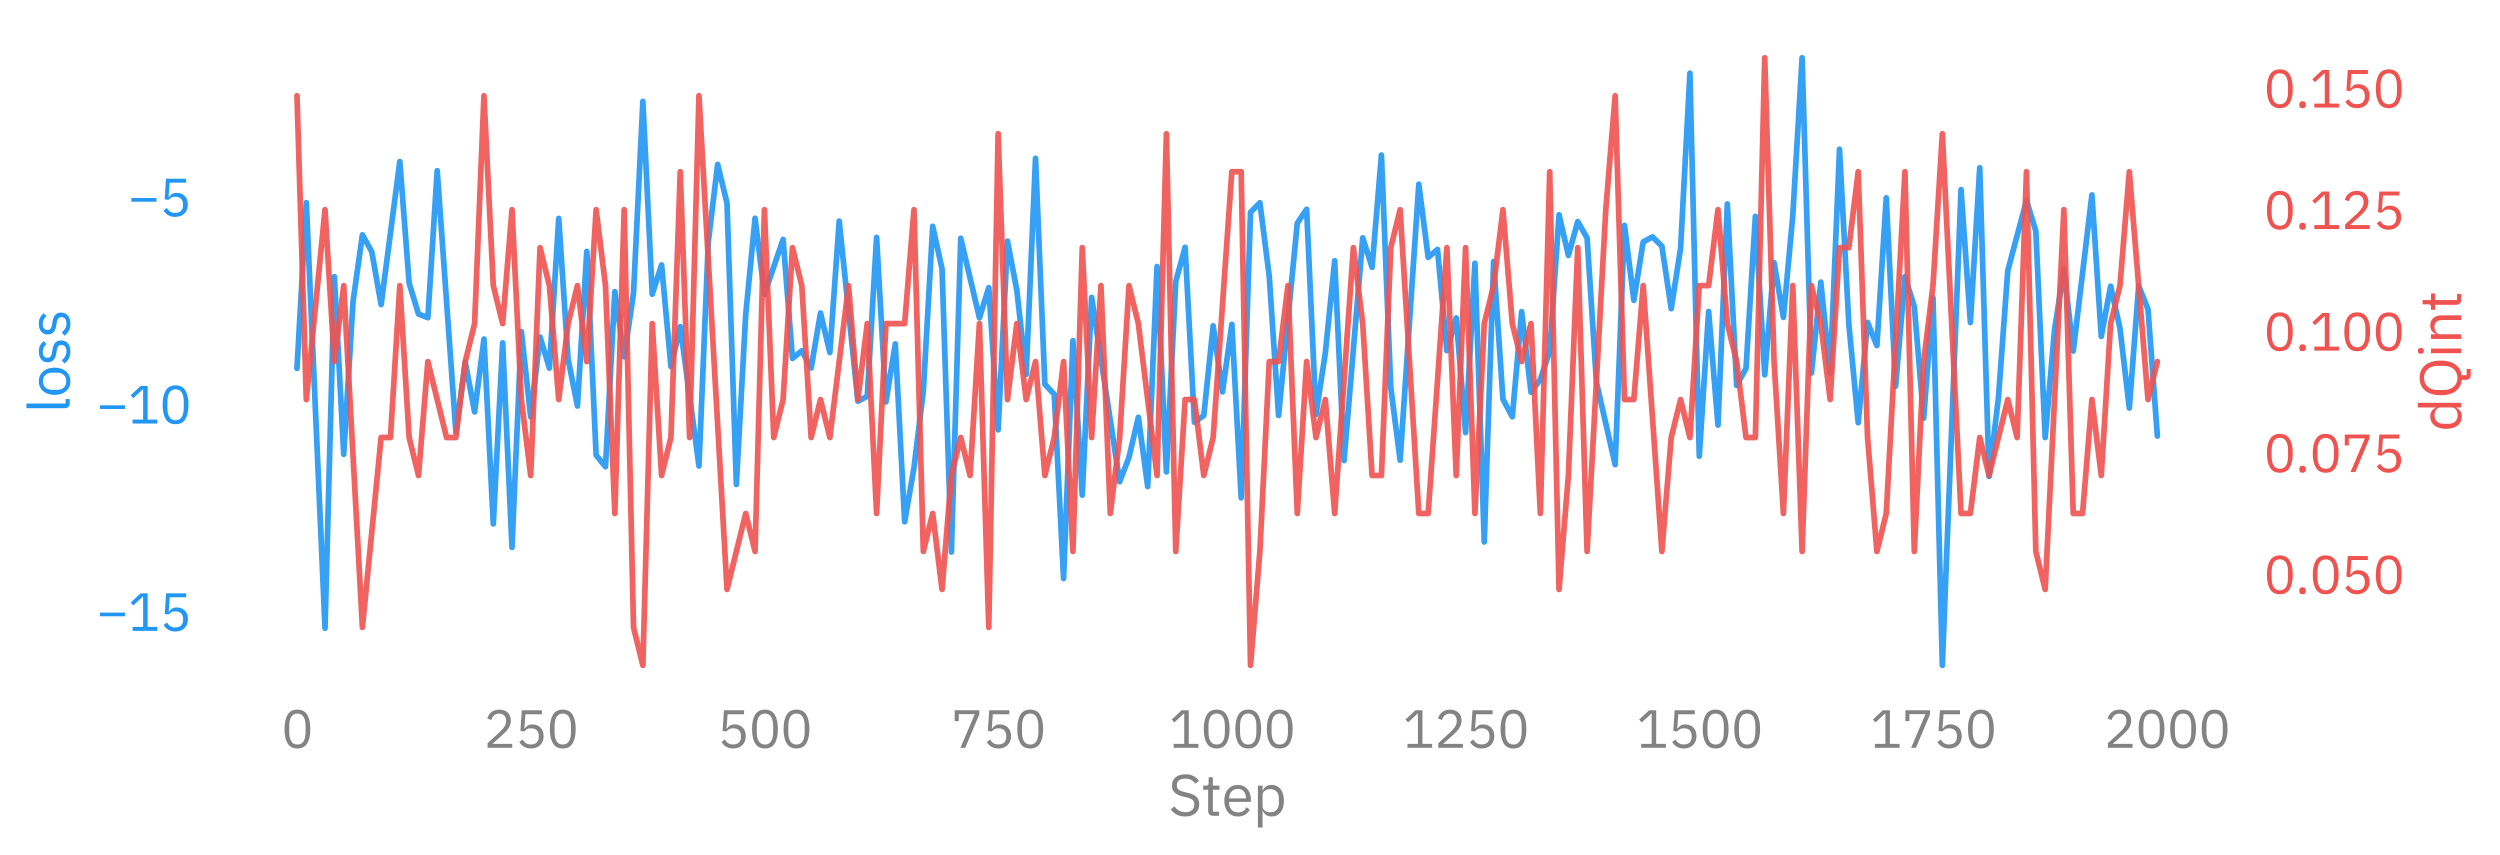 <?xml version="1.0" encoding="utf-8" standalone="no"?>
<!DOCTYPE svg PUBLIC "-//W3C//DTD SVG 1.1//EN"
  "http://www.w3.org/Graphics/SVG/1.1/DTD/svg11.dtd">
<svg xmlns:xlink="http://www.w3.org/1999/xlink" width="656.4pt" height="224.4pt" viewBox="0 0 656.4 224.4" xmlns="http://www.w3.org/2000/svg" version="1.1">
 <defs>
  <style type="text/css">*{stroke-linejoin: round; stroke-linecap: butt}</style>
 </defs>
 <g id="figure_1">
  <g id="patch_1">
   <path d="M 0 224.4 
L 656.4 224.4 
L 656.4 0 
L 0 0 
L 0 224.4 
z
" style="fill: none"/>
  </g>
  <g id="axes_1">
   <g id="patch_2">
    <path d="M 53.55 182.675 
L 590.859 182.675 
L 590.859 7.2 
L 53.55 7.2 
L 53.55 182.675 
z
" style="fill: none"/>
   </g>
   <g id="matplotlib.axis_1">
    <g id="xtick_1">
     <g id="text_1">
      <!-- 0 -->
      <g style="fill: #838383" transform="translate(73.848 196.35) scale(0.138 -0.138)">
       <defs>
        <path id="IBMPlexSans-Regular-30" d="M 1920 -77 
Q 1120 -77 752 531 
Q 384 1139 384 2234 
Q 384 3328 752 3936 
Q 1120 4544 1920 4544 
Q 2720 4544 3088 3936 
Q 3456 3328 3456 2234 
Q 3456 1139 3088 531 
Q 2720 -77 1920 -77 
z
M 1920 390 
Q 2182 390 2368 499 
Q 2554 608 2669 806 
Q 2784 1005 2838 1273 
Q 2893 1542 2893 1869 
L 2893 2598 
Q 2893 2925 2838 3193 
Q 2784 3462 2669 3660 
Q 2554 3859 2368 3968 
Q 2182 4077 1920 4077 
Q 1658 4077 1472 3968 
Q 1286 3859 1171 3660 
Q 1056 3462 1001 3193 
Q 947 2925 947 2598 
L 947 1869 
Q 947 1542 1001 1273 
Q 1056 1005 1171 806 
Q 1286 608 1472 499 
Q 1658 390 1920 390 
z
" transform="scale(0.016)"/>
       </defs>
       <use xlink:href="#IBMPlexSans-Regular-30"/>
      </g>
     </g>
    </g>
    <g id="xtick_2">
     <g id="text_2">
      <!-- 250 -->
      <g style="fill: #838383" transform="translate(126.963 196.35) scale(0.138 -0.138)">
       <defs>
        <path id="IBMPlexSans-Regular-32" d="M 3411 0 
L 480 0 
L 480 550 
L 1939 1894 
Q 2253 2182 2464 2505 
Q 2675 2829 2675 3155 
L 2675 3232 
Q 2675 3603 2470 3833 
Q 2266 4064 1850 4064 
Q 1645 4064 1491 4006 
Q 1338 3949 1226 3846 
Q 1114 3744 1040 3606 
Q 966 3469 922 3309 
L 442 3494 
Q 506 3693 618 3881 
Q 730 4070 899 4217 
Q 1069 4365 1309 4454 
Q 1549 4544 1875 4544 
Q 2202 4544 2458 4448 
Q 2714 4352 2886 4179 
Q 3059 4006 3152 3769 
Q 3245 3533 3245 3245 
Q 3245 2982 3171 2758 
Q 3098 2534 2970 2332 
Q 2842 2131 2659 1939 
Q 2477 1747 2266 1555 
L 1062 474 
L 3411 474 
L 3411 0 
z
" transform="scale(0.016)"/>
        <path id="IBMPlexSans-Regular-35" d="M 3187 3994 
L 1229 3994 
L 1101 2291 
L 1146 2291 
Q 1306 2515 1507 2649 
Q 1709 2784 2061 2784 
Q 2349 2784 2592 2688 
Q 2835 2592 3014 2416 
Q 3194 2240 3293 1984 
Q 3392 1728 3392 1402 
Q 3392 1075 3289 803 
Q 3187 531 2992 336 
Q 2797 141 2518 32 
Q 2240 -77 1888 -77 
Q 1606 -77 1392 -13 
Q 1178 51 1011 160 
Q 845 269 720 403 
Q 595 538 493 685 
L 896 992 
Q 979 858 1072 749 
Q 1165 640 1277 563 
Q 1389 486 1536 444 
Q 1683 403 1888 403 
Q 2349 403 2585 646 
Q 2822 890 2822 1331 
L 2822 1395 
Q 2822 1837 2585 2080 
Q 2349 2323 1888 2323 
Q 1581 2323 1405 2211 
Q 1229 2099 1088 1946 
L 634 2010 
L 794 4467 
L 3187 4467 
L 3187 3994 
z
" transform="scale(0.016)"/>
       </defs>
       <use xlink:href="#IBMPlexSans-Regular-32"/>
       <use xlink:href="#IBMPlexSans-Regular-35" x="60"/>
       <use xlink:href="#IBMPlexSans-Regular-30" x="120"/>
      </g>
     </g>
    </g>
    <g id="xtick_3">
     <g id="text_3">
      <!-- 500 -->
      <g style="fill: #838383" transform="translate(188.327 196.35) scale(0.138 -0.138)">
       <use xlink:href="#IBMPlexSans-Regular-35"/>
       <use xlink:href="#IBMPlexSans-Regular-30" x="60"/>
       <use xlink:href="#IBMPlexSans-Regular-30" x="120"/>
      </g>
     </g>
    </g>
    <g id="xtick_4">
     <g id="text_4">
      <!-- 750 -->
      <g style="fill: #838383" transform="translate(249.692 196.35) scale(0.138 -0.138)">
       <defs>
        <path id="IBMPlexSans-Regular-37" d="M 1120 0 
L 2829 4006 
L 922 4006 
L 922 3174 
L 442 3174 
L 442 4467 
L 3373 4467 
L 3373 3994 
L 1696 0 
L 1120 0 
z
" transform="scale(0.016)"/>
       </defs>
       <use xlink:href="#IBMPlexSans-Regular-37"/>
       <use xlink:href="#IBMPlexSans-Regular-35" x="60"/>
       <use xlink:href="#IBMPlexSans-Regular-30" x="120"/>
      </g>
     </g>
    </g>
    <g id="xtick_5">
     <g id="text_5">
      <!-- 1000 -->
      <g style="fill: #838383" transform="translate(306.932 196.35) scale(0.138 -0.138)">
       <defs>
        <path id="IBMPlexSans-Regular-31" d="M 563 0 
L 563 474 
L 1811 474 
L 1811 4070 
L 1766 4070 
L 640 3021 
L 326 3360 
L 1510 4467 
L 2349 4467 
L 2349 474 
L 3501 474 
L 3501 0 
L 563 0 
z
" transform="scale(0.016)"/>
       </defs>
       <use xlink:href="#IBMPlexSans-Regular-31"/>
       <use xlink:href="#IBMPlexSans-Regular-30" x="60"/>
       <use xlink:href="#IBMPlexSans-Regular-30" x="120"/>
       <use xlink:href="#IBMPlexSans-Regular-30" x="180"/>
      </g>
     </g>
    </g>
    <g id="xtick_6">
     <g id="text_6">
      <!-- 1250 -->
      <g style="fill: #838383" transform="translate(368.297 196.35) scale(0.138 -0.138)">
       <use xlink:href="#IBMPlexSans-Regular-31"/>
       <use xlink:href="#IBMPlexSans-Regular-32" x="60"/>
       <use xlink:href="#IBMPlexSans-Regular-35" x="120"/>
       <use xlink:href="#IBMPlexSans-Regular-30" x="180"/>
      </g>
     </g>
    </g>
    <g id="xtick_7">
     <g id="text_7">
      <!-- 1500 -->
      <g style="fill: #838383" transform="translate(429.661 196.35) scale(0.138 -0.138)">
       <use xlink:href="#IBMPlexSans-Regular-31"/>
       <use xlink:href="#IBMPlexSans-Regular-35" x="60"/>
       <use xlink:href="#IBMPlexSans-Regular-30" x="120"/>
       <use xlink:href="#IBMPlexSans-Regular-30" x="180"/>
      </g>
     </g>
    </g>
    <g id="xtick_8">
     <g id="text_8">
      <!-- 1750 -->
      <g style="fill: #838383" transform="translate(491.026 196.35) scale(0.138 -0.138)">
       <use xlink:href="#IBMPlexSans-Regular-31"/>
       <use xlink:href="#IBMPlexSans-Regular-37" x="60"/>
       <use xlink:href="#IBMPlexSans-Regular-35" x="120"/>
       <use xlink:href="#IBMPlexSans-Regular-30" x="180"/>
      </g>
     </g>
    </g>
    <g id="xtick_9">
     <g id="text_9">
      <!-- 2000 -->
      <g style="fill: #838383" transform="translate(552.391 196.35) scale(0.138 -0.138)">
       <use xlink:href="#IBMPlexSans-Regular-32"/>
       <use xlink:href="#IBMPlexSans-Regular-30" x="60"/>
       <use xlink:href="#IBMPlexSans-Regular-30" x="120"/>
       <use xlink:href="#IBMPlexSans-Regular-30" x="180"/>
      </g>
     </g>
    </g>
    <g id="text_10">
     <!-- Step -->
     <g style="fill: #838383" transform="translate(306.748 214.2) scale(0.15 -0.15)">
      <defs>
       <path id="IBMPlexSans-Regular-53" d="M 1850 -77 
Q 1306 -77 922 131 
Q 538 339 269 704 
L 666 1037 
Q 902 723 1190 560 
Q 1478 397 1869 397 
Q 2349 397 2601 627 
Q 2854 858 2854 1242 
Q 2854 1562 2662 1734 
Q 2470 1907 2029 2010 
L 1664 2093 
Q 1050 2234 726 2518 
Q 403 2803 403 3322 
Q 403 3616 512 3846 
Q 621 4077 816 4230 
Q 1011 4384 1283 4464 
Q 1555 4544 1882 4544 
Q 2387 4544 2748 4358 
Q 3110 4173 3360 3814 
L 2957 3520 
Q 2771 3776 2508 3923 
Q 2246 4070 1856 4070 
Q 1427 4070 1180 3888 
Q 934 3706 934 3341 
Q 934 3021 1142 2857 
Q 1350 2694 1773 2598 
L 2138 2515 
Q 2797 2368 3091 2067 
Q 3386 1766 3386 1267 
Q 3386 960 3280 710 
Q 3174 461 2976 288 
Q 2778 115 2493 19 
Q 2208 -77 1850 -77 
z
" transform="scale(0.016)"/>
       <path id="IBMPlexSans-Regular-74" d="M 1274 0 
Q 1005 0 867 150 
Q 730 301 730 544 
L 730 2854 
L 186 2854 
L 186 3302 
L 493 3302 
Q 659 3302 720 3369 
Q 781 3437 781 3603 
L 781 4218 
L 1242 4218 
L 1242 3302 
L 1965 3302 
L 1965 2854 
L 1242 2854 
L 1242 448 
L 1914 448 
L 1914 0 
L 1274 0 
z
" transform="scale(0.016)"/>
       <path id="IBMPlexSans-Regular-65" d="M 1786 -77 
Q 1446 -77 1174 44 
Q 902 166 707 393 
Q 512 621 406 937 
Q 301 1254 301 1651 
Q 301 2042 406 2362 
Q 512 2682 707 2909 
Q 902 3136 1174 3257 
Q 1446 3379 1786 3379 
Q 2118 3379 2380 3257 
Q 2643 3136 2828 2921 
Q 3014 2707 3113 2412 
Q 3213 2118 3213 1766 
L 3213 1523 
L 838 1523 
L 838 1370 
Q 838 1158 905 976 
Q 973 794 1097 659 
Q 1222 525 1404 448 
Q 1587 371 1818 371 
Q 2131 371 2364 518 
Q 2598 666 2726 941 
L 3091 678 
Q 2931 339 2592 131 
Q 2253 -77 1786 -77 
z
M 1786 2950 
Q 1574 2950 1401 2876 
Q 1229 2803 1104 2668 
Q 979 2534 908 2352 
Q 838 2170 838 1952 
L 838 1907 
L 2662 1907 
L 2662 1978 
Q 2662 2419 2422 2684 
Q 2182 2950 1786 2950 
z
" transform="scale(0.016)"/>
       <path id="IBMPlexSans-Regular-70" d="M 544 3302 
L 1056 3302 
L 1056 2765 
L 1082 2765 
Q 1210 3078 1456 3228 
Q 1702 3379 2048 3379 
Q 2355 3379 2604 3257 
Q 2854 3136 3030 2912 
Q 3206 2688 3299 2368 
Q 3392 2048 3392 1651 
Q 3392 1254 3299 934 
Q 3206 614 3030 390 
Q 2854 166 2604 44 
Q 2355 -77 2048 -77 
Q 1376 -77 1082 538 
L 1056 538 
L 1056 -1280 
L 544 -1280 
L 544 3302 
z
M 1907 384 
Q 2342 384 2592 656 
Q 2842 928 2842 1370 
L 2842 1933 
Q 2842 2374 2592 2646 
Q 2342 2918 1907 2918 
Q 1734 2918 1577 2870 
Q 1421 2822 1305 2739 
Q 1190 2656 1123 2537 
Q 1056 2419 1056 2285 
L 1056 1056 
Q 1056 896 1123 771 
Q 1190 646 1305 560 
Q 1421 474 1577 429 
Q 1734 384 1907 384 
z
" transform="scale(0.016)"/>
      </defs>
      <use xlink:href="#IBMPlexSans-Regular-53"/>
      <use xlink:href="#IBMPlexSans-Regular-74" x="58.1"/>
      <use xlink:href="#IBMPlexSans-Regular-65" x="93.2"/>
      <use xlink:href="#IBMPlexSans-Regular-70" x="148.1"/>
     </g>
    </g>
   </g>
   <g id="matplotlib.axis_2">
    <g id="ytick_1">
     <g id="line2d_1"/>
     <g id="text_11">
      <!-- −15 -->
      <g style="fill: #2196f3" transform="translate(25.3 165.64) scale(0.138 -0.138)">
       <defs>
        <path id="IBMPlexSans-Regular-2212" d="M 429 1734 
L 429 2170 
L 3411 2170 
L 3411 1734 
L 429 1734 
z
" transform="scale(0.016)"/>
       </defs>
       <use xlink:href="#IBMPlexSans-Regular-2212"/>
       <use xlink:href="#IBMPlexSans-Regular-31" x="60"/>
       <use xlink:href="#IBMPlexSans-Regular-35" x="120"/>
      </g>
     </g>
    </g>
    <g id="ytick_2">
     <g id="line2d_2"/>
     <g id="text_12">
      <!-- −10 -->
      <g style="fill: #2196f3" transform="translate(25.3 111.211) scale(0.138 -0.138)">
       <use xlink:href="#IBMPlexSans-Regular-2212"/>
       <use xlink:href="#IBMPlexSans-Regular-31" x="60"/>
       <use xlink:href="#IBMPlexSans-Regular-30" x="120"/>
      </g>
     </g>
    </g>
    <g id="ytick_3">
     <g id="line2d_3"/>
     <g id="text_13">
      <!-- −5 -->
      <g style="fill: #2196f3" transform="translate(33.55 56.783) scale(0.138 -0.138)">
       <use xlink:href="#IBMPlexSans-Regular-2212"/>
       <use xlink:href="#IBMPlexSans-Regular-35" x="60"/>
      </g>
     </g>
    </g>
    <g id="text_14">
     <!-- loss -->
     <g style="fill: #2196f3" transform="translate(18.3 108.483) rotate(-90) scale(0.15 -0.15)">
      <defs>
       <path id="IBMPlexSans-Regular-6c" d="M 1088 0 
Q 819 0 681 150 
Q 544 301 544 531 
L 544 4736 
L 1056 4736 
L 1056 448 
L 1542 448 
L 1542 0 
L 1088 0 
z
" transform="scale(0.016)"/>
       <path id="IBMPlexSans-Regular-6f" d="M 1792 -77 
Q 1459 -77 1184 44 
Q 909 166 713 393 
Q 518 621 409 937 
Q 301 1254 301 1651 
Q 301 2042 409 2362 
Q 518 2682 713 2909 
Q 909 3136 1184 3257 
Q 1459 3379 1792 3379 
Q 2125 3379 2397 3257 
Q 2669 3136 2867 2909 
Q 3066 2682 3174 2362 
Q 3283 2042 3283 1651 
Q 3283 1254 3174 937 
Q 3066 621 2867 393 
Q 2669 166 2397 44 
Q 2125 -77 1792 -77 
z
M 1792 378 
Q 2208 378 2470 634 
Q 2733 890 2733 1414 
L 2733 1888 
Q 2733 2413 2470 2669 
Q 2208 2925 1792 2925 
Q 1376 2925 1113 2669 
Q 851 2413 851 1888 
L 851 1414 
Q 851 890 1113 634 
Q 1376 378 1792 378 
z
" transform="scale(0.016)"/>
       <path id="IBMPlexSans-Regular-73" d="M 1536 -77 
Q 1075 -77 764 99 
Q 454 275 230 570 
L 595 864 
Q 787 621 1024 489 
Q 1261 358 1574 358 
Q 1901 358 2083 499 
Q 2266 640 2266 896 
Q 2266 1088 2141 1225 
Q 2016 1363 1690 1414 
L 1427 1453 
Q 1197 1485 1005 1552 
Q 813 1619 669 1731 
Q 525 1843 445 2009 
Q 365 2176 365 2406 
Q 365 2650 454 2832 
Q 544 3014 701 3136 
Q 858 3258 1075 3318 
Q 1293 3379 1542 3379 
Q 1946 3379 2218 3238 
Q 2490 3098 2694 2848 
L 2355 2541 
Q 2246 2694 2035 2819 
Q 1824 2944 1504 2944 
Q 1184 2944 1021 2806 
Q 858 2669 858 2432 
Q 858 2189 1021 2080 
Q 1184 1971 1491 1920 
L 1747 1882 
Q 2298 1798 2528 1564 
Q 2758 1331 2758 954 
Q 2758 474 2432 198 
Q 2106 -77 1536 -77 
z
" transform="scale(0.016)"/>
      </defs>
      <use xlink:href="#IBMPlexSans-Regular-6c"/>
      <use xlink:href="#IBMPlexSans-Regular-6f" x="27.2"/>
      <use xlink:href="#IBMPlexSans-Regular-73" x="83.2"/>
      <use xlink:href="#IBMPlexSans-Regular-73" x="131.9"/>
     </g>
    </g>
   </g>
   <g id="line2d_4">
    <path d="M 77.973 96.73 
L 80.428 53.203 
L 85.337 164.946 
L 87.791 72.647 
L 90.246 119.279 
L 92.701 79.058 
L 95.155 61.659 
L 97.61 66.111 
L 100.064 79.979 
L 104.974 42.418 
L 107.428 74.371 
L 109.883 82.455 
L 112.337 83.414 
L 114.792 44.819 
L 119.701 113.518 
L 122.156 95.068 
L 124.61 108.154 
L 127.065 89.022 
L 129.519 137.541 
L 131.974 90.033 
L 134.429 143.714 
L 136.883 87.078 
L 139.338 109.475 
L 141.792 88.479 
L 144.247 96.651 
L 146.702 57.356 
L 149.156 94.236 
L 151.611 106.612 
L 154.065 66.01 
L 156.52 119.502 
L 158.975 122.538 
L 161.429 76.571 
L 163.884 93.679 
L 166.338 76.884 
L 168.793 26.619 
L 171.247 77.253 
L 173.702 69.562 
L 176.157 96.241 
L 178.611 85.764 
L 183.52 122.355 
L 185.975 63.433 
L 188.43 43.17 
L 190.884 53.369 
L 193.339 127.191 
L 195.793 82.632 
L 198.248 57.31 
L 200.702 77.232 
L 205.612 62.875 
L 208.066 94.108 
L 210.521 92.108 
L 212.975 96.632 
L 215.43 82.189 
L 217.885 92.568 
L 220.339 58.051 
L 225.248 105.332 
L 227.703 104.058 
L 230.158 62.348 
L 232.612 105.529 
L 235.067 90.291 
L 237.521 136.992 
L 239.976 122.807 
L 242.43 102.694 
L 244.885 59.421 
L 247.34 70.592 
L 249.794 144.935 
L 252.249 62.579 
L 257.158 83.457 
L 259.613 75.522 
L 262.067 112.854 
L 264.522 63.319 
L 266.976 76.177 
L 269.431 98.289 
L 271.886 41.569 
L 274.34 100.904 
L 276.795 103.518 
L 279.249 151.893 
L 281.704 89.445 
L 284.158 130.003 
L 286.613 78.09 
L 293.977 126.494 
L 296.431 120.045 
L 298.886 109.558 
L 301.341 127.756 
L 303.795 69.983 
L 306.25 123.908 
L 308.704 73.918 
L 311.159 64.928 
L 313.613 110.867 
L 316.068 109.085 
L 318.523 85.558 
L 320.977 102.892 
L 323.432 85.164 
L 325.886 130.713 
L 328.341 55.731 
L 330.796 53.239 
L 333.25 72.514 
L 335.705 109.082 
L 340.614 58.593 
L 343.069 54.948 
L 345.523 108.852 
L 347.978 92.694 
L 350.432 68.48 
L 352.887 120.941 
L 357.796 62.45 
L 360.251 70.205 
L 362.705 40.725 
L 365.16 101.772 
L 367.614 120.841 
L 372.524 48.36 
L 374.978 67.575 
L 377.433 65.49 
L 379.887 92.086 
L 382.342 83.468 
L 384.797 113.589 
L 387.251 69.108 
L 389.706 142.289 
L 392.16 68.667 
L 394.615 104.813 
L 397.069 109.439 
L 399.524 81.841 
L 401.979 102.969 
L 404.433 99.633 
L 406.888 92.225 
L 409.342 56.387 
L 411.797 67.058 
L 414.252 58.191 
L 416.706 62.471 
L 419.161 100.399 
L 424.07 121.99 
L 426.524 59.181 
L 428.979 78.857 
L 431.434 63.535 
L 433.888 62.197 
L 436.343 64.648 
L 438.797 81.059 
L 441.252 65.209 
L 443.707 19.212 
L 446.161 119.77 
L 448.616 81.782 
L 451.07 111.618 
L 453.525 53.553 
L 455.98 101.212 
L 458.434 96.715 
L 460.889 56.811 
L 463.343 98.424 
L 465.798 68.972 
L 468.252 83.335 
L 470.707 56.748 
L 473.162 15.176 
L 475.616 97.951 
L 478.071 74.071 
L 480.525 98.026 
L 482.98 39.184 
L 485.435 85.202 
L 487.889 110.978 
L 490.344 84.649 
L 492.798 90.735 
L 495.253 51.949 
L 497.708 101.406 
L 500.162 72.642 
L 502.617 80.499 
L 505.071 109.796 
L 507.526 78.144 
L 509.98 174.698 
L 514.89 49.79 
L 517.344 84.669 
L 519.799 44.058 
L 522.253 125.098 
L 524.708 104.438 
L 527.163 71.063 
L 532.072 52.643 
L 534.526 60.667 
L 536.981 114.876 
L 539.435 86.631 
L 541.89 70.741 
L 544.345 92.174 
L 549.254 51.18 
L 551.708 88.333 
L 554.163 75.15 
L 556.618 86.187 
L 559.072 107.129 
L 561.527 75.082 
L 563.981 81.192 
L 566.436 114.49 
L 566.436 114.49 
" clip-path="url(#pbf33bfc7dd)" style="fill: none; stroke: #2196f3; stroke-opacity: 0.9; stroke-width: 1.5; stroke-linecap: round"/>
   </g>
  </g>
  <g id="axes_2">
   <g id="matplotlib.axis_3">
    <g id="ytick_4">
     <g id="line2d_5"/>
     <g id="text_15">
      <!-- 0.050 -->
      <g style="fill: #ef5350" transform="translate(594.359 155.858) scale(0.138 -0.138)">
       <defs>
        <path id="IBMPlexSans-Regular-2e" d="M 870 -77 
Q 666 -77 573 25 
Q 480 128 480 294 
L 480 378 
Q 480 544 573 646 
Q 666 749 870 749 
Q 1075 749 1168 646 
Q 1261 544 1261 378 
L 1261 294 
Q 1261 128 1168 25 
Q 1075 -77 870 -77 
z
" transform="scale(0.016)"/>
       </defs>
       <use xlink:href="#IBMPlexSans-Regular-30"/>
       <use xlink:href="#IBMPlexSans-Regular-2e" x="60"/>
       <use xlink:href="#IBMPlexSans-Regular-30" x="87.2"/>
       <use xlink:href="#IBMPlexSans-Regular-35" x="147.2"/>
       <use xlink:href="#IBMPlexSans-Regular-30" x="207.2"/>
      </g>
     </g>
    </g>
    <g id="ytick_5">
     <g id="line2d_6"/>
     <g id="text_16">
      <!-- 0.075 -->
      <g style="fill: #ef5350" transform="translate(594.359 123.954) scale(0.138 -0.138)">
       <use xlink:href="#IBMPlexSans-Regular-30"/>
       <use xlink:href="#IBMPlexSans-Regular-2e" x="60"/>
       <use xlink:href="#IBMPlexSans-Regular-30" x="87.2"/>
       <use xlink:href="#IBMPlexSans-Regular-37" x="147.2"/>
       <use xlink:href="#IBMPlexSans-Regular-35" x="207.2"/>
      </g>
     </g>
    </g>
    <g id="ytick_6">
     <g id="line2d_7"/>
     <g id="text_17">
      <!-- 0.100 -->
      <g style="fill: #ef5350" transform="translate(594.359 92.049) scale(0.138 -0.138)">
       <use xlink:href="#IBMPlexSans-Regular-30"/>
       <use xlink:href="#IBMPlexSans-Regular-2e" x="60"/>
       <use xlink:href="#IBMPlexSans-Regular-31" x="87.2"/>
       <use xlink:href="#IBMPlexSans-Regular-30" x="147.2"/>
       <use xlink:href="#IBMPlexSans-Regular-30" x="207.2"/>
      </g>
     </g>
    </g>
    <g id="ytick_7">
     <g id="line2d_8"/>
     <g id="text_18">
      <!-- 0.125 -->
      <g style="fill: #ef5350" transform="translate(594.359 60.145) scale(0.138 -0.138)">
       <use xlink:href="#IBMPlexSans-Regular-30"/>
       <use xlink:href="#IBMPlexSans-Regular-2e" x="60"/>
       <use xlink:href="#IBMPlexSans-Regular-31" x="87.2"/>
       <use xlink:href="#IBMPlexSans-Regular-32" x="147.2"/>
       <use xlink:href="#IBMPlexSans-Regular-35" x="207.2"/>
      </g>
     </g>
    </g>
    <g id="ytick_8">
     <g id="line2d_9"/>
     <g id="text_19">
      <!-- 0.150 -->
      <g style="fill: #ef5350" transform="translate(594.359 28.24) scale(0.138 -0.138)">
       <use xlink:href="#IBMPlexSans-Regular-30"/>
       <use xlink:href="#IBMPlexSans-Regular-2e" x="60"/>
       <use xlink:href="#IBMPlexSans-Regular-31" x="87.2"/>
       <use xlink:href="#IBMPlexSans-Regular-35" x="147.2"/>
       <use xlink:href="#IBMPlexSans-Regular-30" x="207.2"/>
      </g>
     </g>
    </g>
    <g id="text_20">
     <!-- dQint -->
     <g style="fill: #ef5350" transform="translate(646.2 113.364) rotate(-90) scale(0.15 -0.15)">
      <defs>
       <path id="IBMPlexSans-Regular-64" d="M 2656 538 
L 2630 538 
Q 2330 -77 1664 -77 
Q 1357 -77 1107 44 
Q 858 166 682 390 
Q 506 614 413 934 
Q 320 1254 320 1651 
Q 320 2048 413 2368 
Q 506 2688 682 2912 
Q 858 3136 1107 3257 
Q 1357 3379 1664 3379 
Q 2010 3379 2256 3228 
Q 2502 3078 2630 2765 
L 2656 2765 
L 2656 4736 
L 3168 4736 
L 3168 0 
L 2656 0 
L 2656 538 
z
M 1805 384 
Q 1978 384 2134 429 
Q 2291 474 2406 560 
Q 2522 646 2589 771 
Q 2656 896 2656 1056 
L 2656 2285 
Q 2656 2419 2589 2537 
Q 2522 2656 2406 2739 
Q 2291 2822 2134 2870 
Q 1978 2918 1805 2918 
Q 1370 2918 1120 2646 
Q 870 2374 870 1933 
L 870 1370 
Q 870 928 1120 656 
Q 1370 384 1805 384 
z
" transform="scale(0.016)"/>
       <path id="IBMPlexSans-Regular-51" d="M 3251 -1050 
L 2592 -1050 
Q 2323 -1050 2188 -899 
Q 2054 -749 2054 -525 
L 2054 -70 
Q 1670 -32 1356 134 
Q 1043 301 825 592 
Q 608 883 489 1296 
Q 371 1709 371 2234 
Q 371 2797 505 3225 
Q 640 3654 886 3948 
Q 1133 4243 1481 4393 
Q 1830 4544 2266 4544 
Q 2694 4544 3046 4393 
Q 3398 4243 3644 3948 
Q 3891 3654 4025 3225 
Q 4160 2797 4160 2234 
Q 4160 1203 3731 624 
Q 3302 45 2566 -58 
L 2566 -602 
L 3251 -602 
L 3251 -1050 
z
M 2266 403 
Q 2554 403 2797 505 
Q 3040 608 3216 800 
Q 3392 992 3488 1261 
Q 3584 1530 3584 1862 
L 3584 2605 
Q 3584 2938 3488 3206 
Q 3392 3475 3216 3667 
Q 3040 3859 2797 3961 
Q 2554 4064 2266 4064 
Q 1978 4064 1734 3961 
Q 1491 3859 1315 3667 
Q 1139 3475 1043 3206 
Q 947 2938 947 2605 
L 947 1862 
Q 947 1530 1043 1261 
Q 1139 992 1315 800 
Q 1491 608 1734 505 
Q 1978 403 2266 403 
z
" transform="scale(0.016)"/>
       <path id="IBMPlexSans-Regular-69" d="M 800 4077 
Q 634 4077 560 4157 
Q 486 4237 486 4365 
L 486 4448 
Q 486 4576 560 4656 
Q 634 4736 800 4736 
Q 966 4736 1040 4656 
Q 1114 4576 1114 4448 
L 1114 4365 
Q 1114 4237 1040 4157 
Q 966 4077 800 4077 
z
M 544 3302 
L 1056 3302 
L 1056 0 
L 544 0 
L 544 3302 
z
" transform="scale(0.016)"/>
       <path id="IBMPlexSans-Regular-6e" d="M 544 0 
L 544 3302 
L 1056 3302 
L 1056 2765 
L 1082 2765 
Q 1203 3046 1424 3212 
Q 1645 3379 2016 3379 
Q 2528 3379 2825 3049 
Q 3123 2720 3123 2118 
L 3123 0 
L 2611 0 
L 2611 2029 
Q 2611 2918 1862 2918 
Q 1709 2918 1565 2880 
Q 1421 2842 1305 2765 
Q 1190 2688 1123 2569 
Q 1056 2451 1056 2291 
L 1056 0 
L 544 0 
z
" transform="scale(0.016)"/>
      </defs>
      <use xlink:href="#IBMPlexSans-Regular-64"/>
      <use xlink:href="#IBMPlexSans-Regular-51" x="58"/>
      <use xlink:href="#IBMPlexSans-Regular-69" x="128.8"/>
      <use xlink:href="#IBMPlexSans-Regular-6e" x="153.8"/>
      <use xlink:href="#IBMPlexSans-Regular-74" x="210.6"/>
     </g>
    </g>
   </g>
   <g id="line2d_10">
    <path d="M 77.973 25.146 
L 80.428 104.907 
L 85.337 55.057 
L 87.791 94.937 
L 90.246 74.997 
L 95.155 164.728 
L 100.064 114.878 
L 102.519 114.878 
L 104.974 74.997 
L 107.428 114.878 
L 109.883 124.848 
L 112.337 94.937 
L 117.247 114.877 
L 119.701 114.877 
L 122.156 94.937 
L 124.61 84.967 
L 127.065 25.146 
L 129.519 74.997 
L 131.974 84.967 
L 134.429 55.057 
L 136.883 104.907 
L 139.338 124.848 
L 141.792 65.027 
L 144.247 74.997 
L 146.702 104.907 
L 149.156 84.967 
L 151.611 74.997 
L 154.065 94.937 
L 156.52 55.057 
L 158.975 74.997 
L 161.429 134.818 
L 163.884 55.057 
L 166.338 164.728 
L 168.793 174.698 
L 171.247 84.967 
L 173.702 124.848 
L 176.157 114.878 
L 178.611 45.086 
L 181.066 114.878 
L 183.52 25.146 
L 190.884 154.758 
L 195.793 134.818 
L 198.248 144.788 
L 200.702 55.057 
L 203.157 114.878 
L 205.612 104.907 
L 208.066 65.027 
L 210.521 74.997 
L 212.975 114.878 
L 215.43 104.907 
L 217.885 114.878 
L 222.794 74.997 
L 225.248 104.907 
L 227.703 84.967 
L 230.158 134.818 
L 232.612 84.967 
L 237.521 84.967 
L 239.976 55.057 
L 242.43 144.788 
L 244.885 134.818 
L 247.34 154.758 
L 249.794 124.848 
L 252.249 114.878 
L 254.703 124.848 
L 257.158 84.967 
L 259.613 164.728 
L 262.067 35.116 
L 264.522 104.907 
L 266.976 84.967 
L 269.431 104.907 
L 271.886 94.937 
L 274.34 124.848 
L 276.795 114.878 
L 279.249 94.937 
L 281.704 144.788 
L 284.158 65.027 
L 286.613 114.878 
L 289.068 74.997 
L 291.522 134.818 
L 293.977 114.877 
L 296.431 74.997 
L 298.886 84.967 
L 303.795 124.848 
L 306.25 35.116 
L 308.704 144.788 
L 311.159 104.907 
L 313.613 104.907 
L 316.068 124.848 
L 318.523 114.878 
L 323.432 45.087 
L 325.886 45.087 
L 328.341 174.698 
L 330.796 144.788 
L 333.25 94.937 
L 335.705 94.937 
L 338.159 74.997 
L 340.614 134.818 
L 343.069 94.937 
L 345.523 114.878 
L 347.978 104.907 
L 350.432 134.818 
L 355.341 65.027 
L 357.796 84.967 
L 360.251 124.848 
L 362.705 124.848 
L 365.16 65.027 
L 367.614 55.057 
L 372.524 134.818 
L 374.978 134.818 
L 379.887 65.027 
L 382.342 124.848 
L 384.797 65.027 
L 387.251 134.818 
L 389.706 84.967 
L 392.16 74.997 
L 394.615 55.057 
L 397.069 84.967 
L 399.524 94.937 
L 401.979 84.967 
L 404.433 134.818 
L 406.888 45.087 
L 409.342 154.758 
L 411.797 124.848 
L 414.252 65.027 
L 416.706 144.788 
L 421.615 55.057 
L 424.07 25.146 
L 426.524 104.907 
L 428.979 104.907 
L 431.434 74.997 
L 436.343 144.788 
L 438.797 114.877 
L 441.252 104.907 
L 443.707 114.878 
L 446.161 74.997 
L 448.616 74.997 
L 451.07 55.057 
L 453.525 84.967 
L 455.98 94.937 
L 458.434 114.878 
L 460.889 114.878 
L 463.343 15.176 
L 465.798 94.937 
L 468.252 134.818 
L 470.707 74.997 
L 473.162 144.788 
L 475.616 74.997 
L 478.071 84.967 
L 480.525 104.907 
L 482.98 65.027 
L 485.435 65.027 
L 487.889 45.087 
L 490.344 114.878 
L 492.798 144.788 
L 495.253 134.818 
L 500.162 45.087 
L 502.617 144.788 
L 505.071 94.937 
L 507.526 74.997 
L 509.98 35.116 
L 514.89 134.818 
L 517.344 134.818 
L 519.799 114.878 
L 522.253 124.848 
L 527.163 104.907 
L 529.617 114.878 
L 532.072 45.087 
L 534.526 144.788 
L 536.981 154.758 
L 541.89 55.057 
L 544.345 134.818 
L 546.799 134.818 
L 549.254 104.907 
L 551.708 124.848 
L 554.163 84.967 
L 556.618 74.997 
L 559.072 45.087 
L 563.981 104.907 
L 566.436 94.937 
L 566.436 94.937 
" clip-path="url(#pbf33bfc7dd)" style="fill: none; stroke: #ef5350; stroke-opacity: 0.9; stroke-width: 1.5; stroke-linecap: round"/>
   </g>
  </g>
 </g>
 <defs>
  <clipPath id="pbf33bfc7dd">
   <rect x="53.55" y="7.2" width="537.309" height="175.475"/>
  </clipPath>
 </defs>
</svg>
